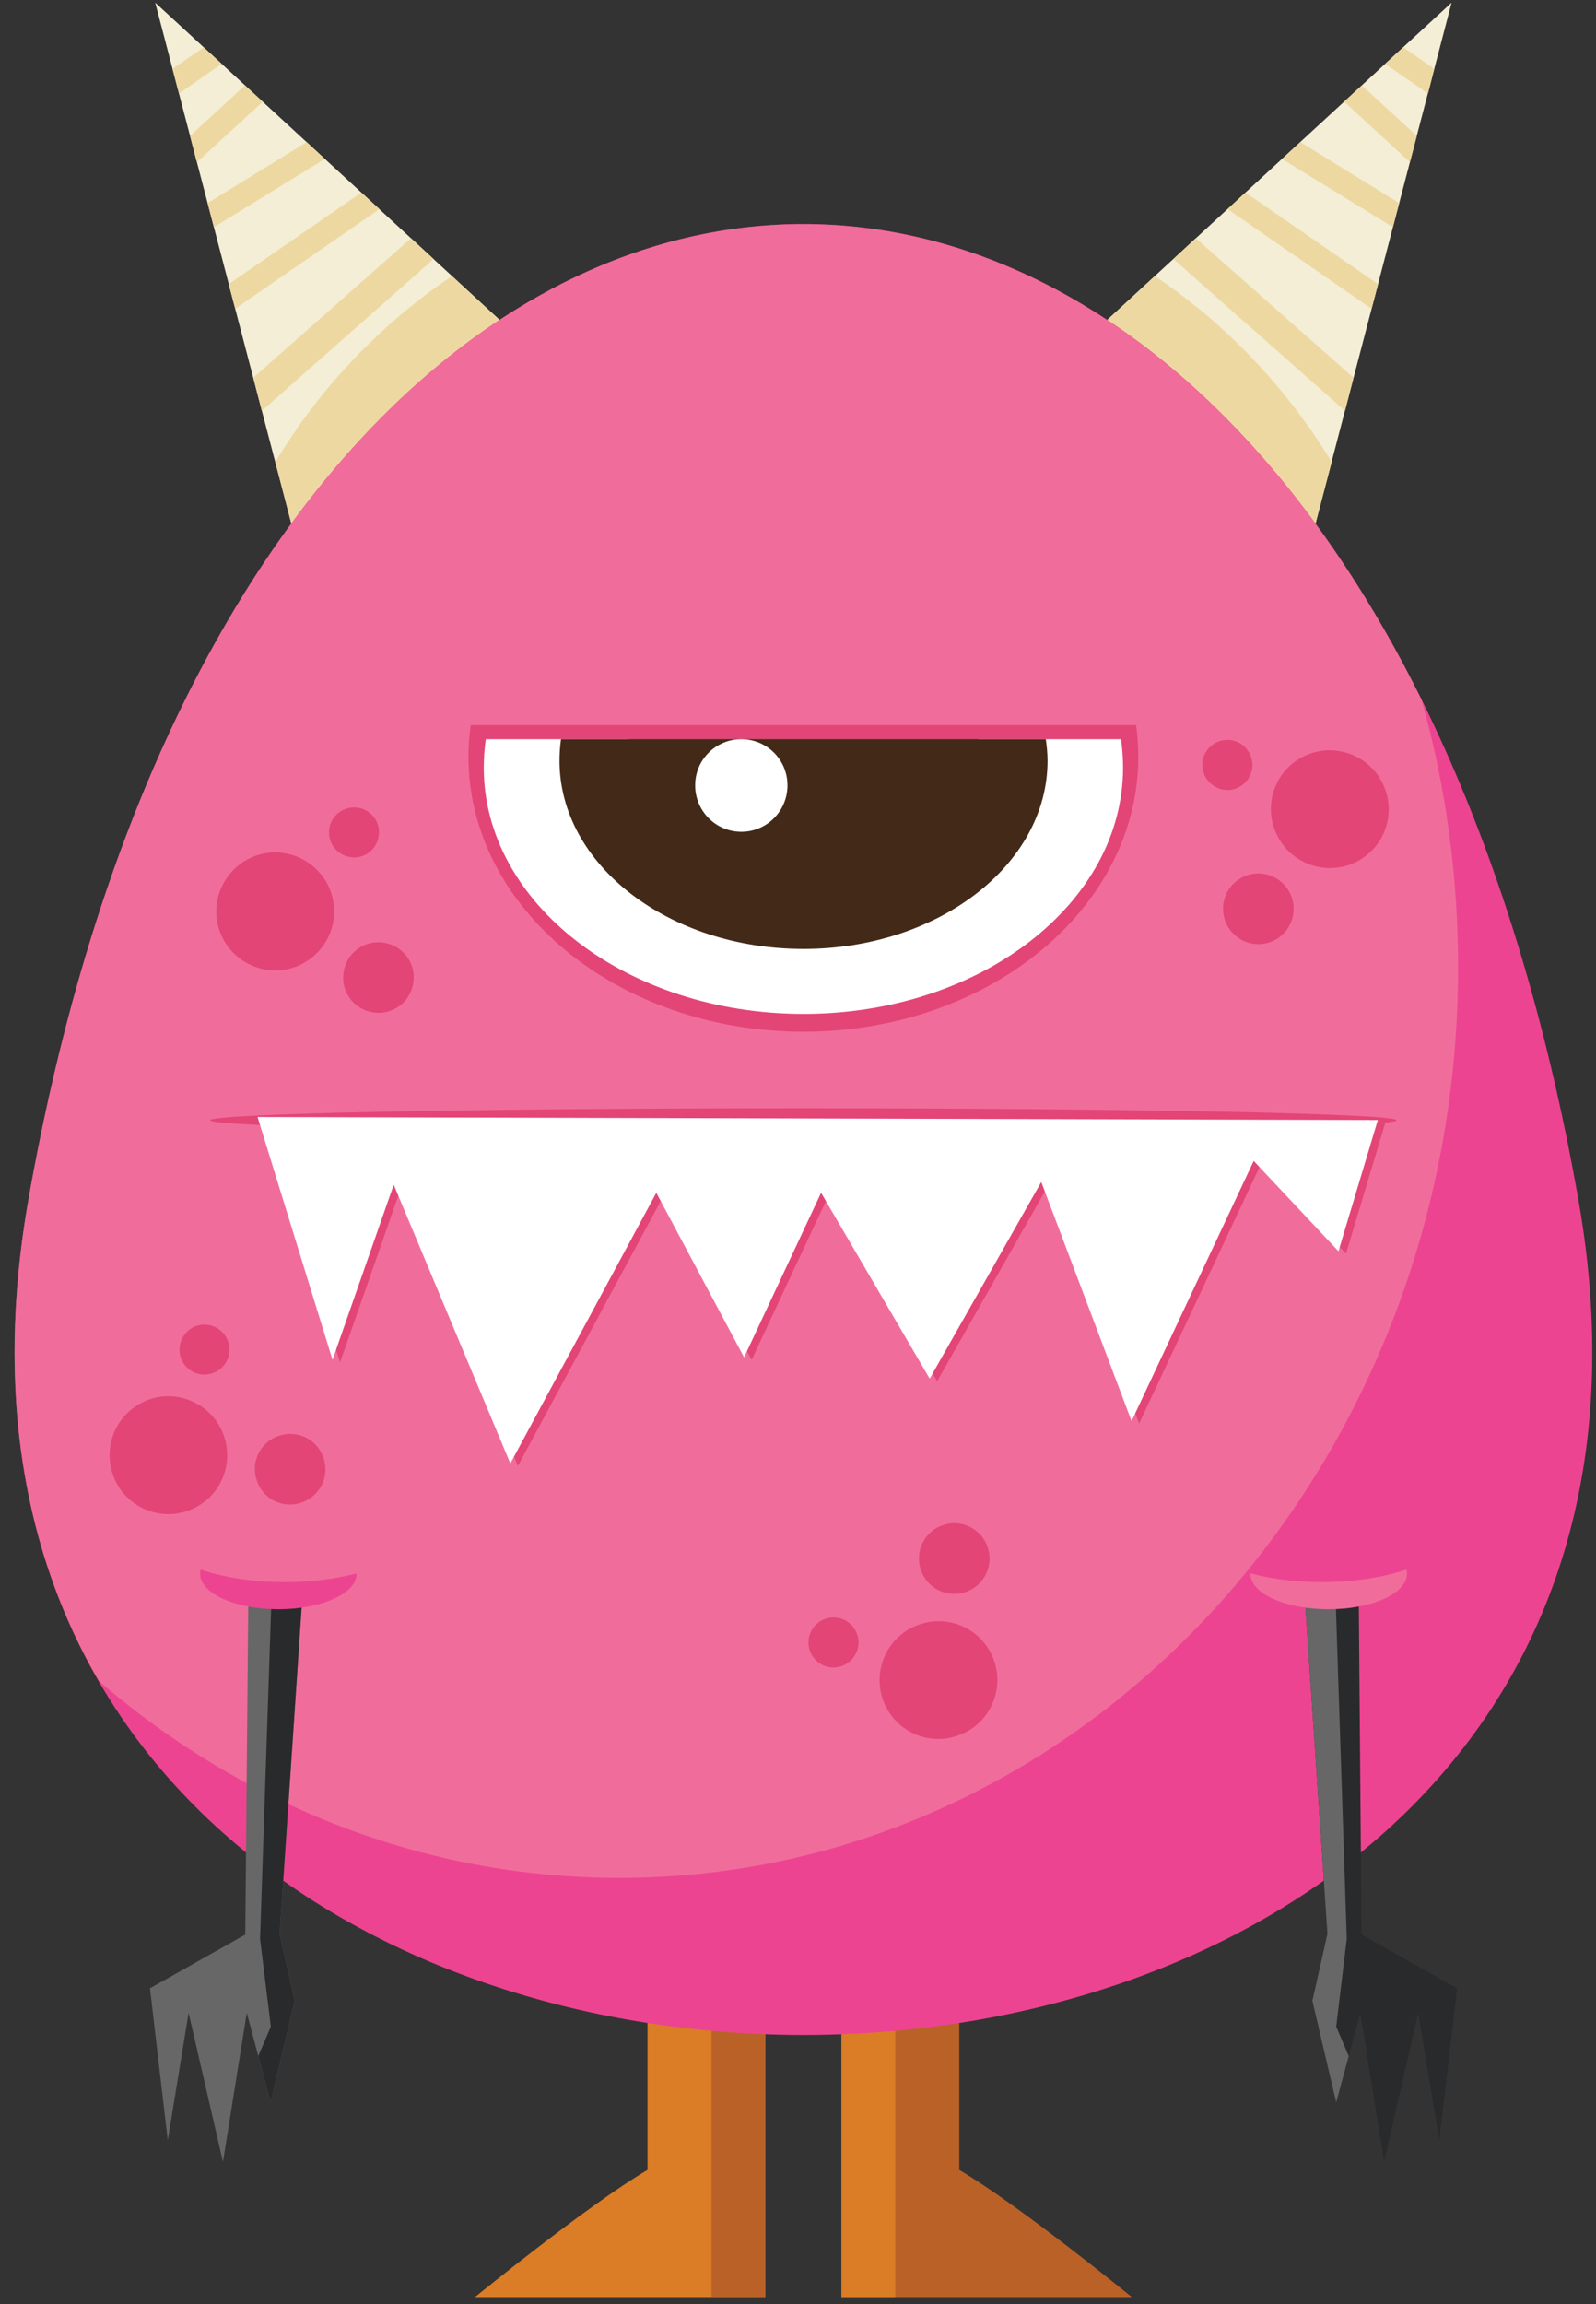 <?xml version="1.0" encoding="UTF-8"?>
<svg width="106px" height="153px" viewBox="0 0 106 153" version="1.1" xmlns="http://www.w3.org/2000/svg" xmlns:xlink="http://www.w3.org/1999/xlink">
    <rect x="0" y="0" width="106" height="153" fill="#333333" stroke="none"/>
    <!-- Generator: Sketch 53.1 (72631) - https://sketchapp.com -->
    <title>Group 23Character_2</title>
    <desc>Created with Sketch.</desc>
    <g id="Page-1" stroke="none" stroke-width="1" fill="none" fill-rule="evenodd">
        <g id="Desktop-HD" transform="translate(-1052, -1189)">
            <g id="Group-23" transform="translate(1052.966, 1189.176)">
                <path d="M42.04,130.924 L49.87,130.924 L49.87,146.615 L49.87,149.013 L49.87,152.345 L30.582,152.345 C30.582,152.345 38.043,146.249 42.04,143.9 L42.04,130.924 Z" id="Fill-57" fill="#DB7C27"></path>
                <polygon id="Fill-59" fill="#BA6128" points="46.288 130.924 49.87 130.924 49.87 146.615 49.87 149.013 49.87 152.345 46.288 152.345"></polygon>
                <path d="M62.744,130.924 L54.916,130.924 L54.916,146.615 L54.916,149.013 L54.916,152.345 L74.204,152.345 C74.204,152.345 66.742,146.249 62.744,143.9 L62.744,130.924 Z" id="Fill-61" fill="#BA6128"></path>
                <polygon id="Fill-63" fill="#DB7C27" points="58.497 130.924 54.916 130.924 54.916 146.615 54.916 149.013 54.916 152.345 58.497 152.345"></polygon>
                <polygon id="Fill-65" fill="#F3EED5" points="30.065 32.015 38.226 26.602 9.344 6.39488462e-14 19.421 38.561"></polygon>
                <path d="M30.065,32.015 L38.226,26.602 L29.049,18.156 C25.951,20.238 23.085,22.82 20.57,25.885 C19.355,27.367 18.271,28.917 17.322,30.499 L19.421,38.561 L30.065,32.015 Z" id="Fill-67" fill="#EED8A2"></path>
                <path d="M13.757,4.064 L12.558,2.965 L10.493,4.397 L10.925,6.03 L13.757,4.064 Z M16.489,6.579 L15.306,5.497 L11.659,8.845 L12.108,10.593 L16.489,6.579 Z M20.603,10.377 L19.404,9.261 L12.825,13.309 L13.241,14.908 L20.603,10.377 Z M24.234,13.709 L23.036,12.609 L14.224,18.689 L14.657,20.321 L24.234,13.709 Z M27.832,17.024 L26.333,15.641 L15.856,24.903 L16.422,27.101 L27.832,17.024 Z" id="Fill-69" fill="#EED8A2"></path>
                <polygon id="Fill-71" fill="#F3EED5" points="74.72 32.015 66.559 26.602 95.442 6.39488462e-14 85.364 38.561"></polygon>
                <path d="M74.72,32.015 L66.559,26.602 L75.737,18.156 C78.835,20.238 81.7,22.82 84.214,25.885 C85.431,27.367 86.514,28.917 87.48,30.499 L85.364,38.561 L74.72,32.015 Z" id="Fill-73" fill="#EED8A2"></path>
                <path d="M91.027,4.064 L92.228,2.965 L94.293,4.397 L93.876,6.03 L91.027,4.064 Z M88.312,6.579 L89.478,5.497 L93.127,8.845 L92.677,10.593 L88.312,6.579 Z M84.182,10.377 L85.398,9.261 L91.96,13.309 L91.543,14.908 L84.182,10.377 Z M80.568,13.709 L81.75,12.609 L90.561,18.689 L90.128,20.321 L80.568,13.709 Z M76.969,17.024 L78.452,15.641 L88.929,24.903 L88.362,27.101 L76.969,17.024 Z" id="Fill-75" fill="#EED8A2"></path>
                <path d="M0.932,79.421 C-12.143,153.445 116.945,153.445 103.854,79.421 C88.596,-6.879 16.189,-6.879 0.932,79.421" id="Fill-77" fill="#ED4491"></path>
                <path d="M0.932,79.421 C-1.349,92.363 0.716,103.041 5.614,111.453 C15.107,119.631 27.116,124.511 40.175,124.511 C70.94,124.511 95.874,97.427 95.874,64.047 C95.874,57.85 95.026,51.887 93.443,46.273 C68.041,-4.897 13.892,6.146 0.932,79.421" id="Fill-79" fill="#F06D9B"></path>
                <path d="M74.488,47.972 C74.588,48.655 74.637,49.354 74.637,50.071 C74.637,60.149 64.677,68.327 52.401,68.327 C40.109,68.327 30.147,60.149 30.147,50.071 C30.147,49.354 30.198,48.655 30.299,47.972 L74.488,47.972 Z" id="Fill-81" fill="#E34576"></path>
                <path d="M73.489,48.905 C73.572,49.522 73.622,50.155 73.622,50.788 C73.622,59.816 64.128,67.145 52.401,67.145 C40.675,67.145 31.164,59.816 31.164,50.788 C31.164,50.155 31.214,49.522 31.298,48.905 L73.489,48.905 Z" id="Fill-83" fill="#FFFFFF"></path>
                <path d="M68.492,48.905 C68.558,49.372 68.608,49.855 68.608,50.338 C68.608,57.234 61.346,62.83 52.401,62.83 C43.44,62.83 36.194,57.234 36.194,50.338 C36.194,49.855 36.227,49.372 36.294,48.905 L68.492,48.905 Z" id="Fill-85" fill="#432918"></path>
                <path d="M63.994,48.905 C64.043,49.238 64.077,49.589 64.077,49.938 C64.077,54.919 58.846,58.933 52.401,58.933 C45.938,58.933 40.708,54.919 40.708,49.938 C40.708,49.589 40.741,49.238 40.791,48.905 L63.994,48.905 Z" id="Fill-87" fill="#432918"></path>
                <path d="M48.27,48.905 C49.969,48.905 51.335,50.271 51.335,51.97 C51.335,53.67 49.969,55.052 48.27,55.052 C46.57,55.052 45.204,53.67 45.204,51.97 C45.204,50.271 46.57,48.905 48.27,48.905" id="Fill-89" fill="#FFFFFF"></path>
                <path d="M52.401,73.408 C74.155,73.408 91.793,73.758 91.793,74.208 C91.793,74.641 74.155,74.99 52.401,74.99 C30.632,74.99 12.992,74.641 12.992,74.208 C12.992,73.758 30.632,73.408 52.401,73.408" id="Fill-91" fill="#E34576"></path>
                <polygon id="Fill-93" fill="#E34576" points="16.639 74.157 21.62 90.282 25.684 78.654 33.43 97.16 43.123 79.187 48.954 90.115 54.067 79.187 61.279 91.53 68.692 78.471 74.688 94.345 82.8 77.072 88.43 83.069 91.045 74.357"></polygon>
                <polygon id="Fill-95" fill="#FFFFFF" points="16.139 73.99 21.119 90.115 25.183 78.489 32.928 96.993 42.623 79.022 48.453 89.948 53.567 79.022 60.779 91.364 68.19 78.305 74.188 94.18 82.299 76.906 87.929 82.903 90.545 74.191"></polygon>
                <polygon id="Fill-97" fill="#676767" points="15.524 106.089 15.323 128.276 8.994 131.84 10.177 141.935 11.56 133.473 13.842 143.368 15.424 133.473 17.006 139.42 18.605 132.673 17.606 128.226 19.088 106.239"></polygon>
                <polygon id="Fill-99" fill="#292A2C" points="16.189 136.338 17.006 139.42 18.604 132.673 17.606 128.226 19.088 106.238 17.056 106.155 16.306 128.559 17.022 134.389"></polygon>
                <path d="M22.719,104.29 L22.719,104.323 C22.719,105.623 20.387,106.672 17.521,106.672 C14.657,106.672 12.325,105.623 12.325,104.323 C12.325,104.223 12.341,104.123 12.358,104.04 C13.891,104.556 15.839,104.873 17.971,104.873 C19.72,104.873 21.353,104.657 22.719,104.29" id="Fill-101" fill="#ED4491"></path>
                <polygon id="Fill-103" fill="#292A2C" points="89.279 106.089 89.462 128.276 95.808 131.84 94.626 141.935 93.226 133.473 90.961 143.368 89.379 133.473 87.779 139.42 86.198 132.673 87.197 128.226 85.714 106.239"></polygon>
                <polygon id="Fill-105" fill="#676767" points="88.612 136.338 87.779 139.42 86.197 132.673 87.196 128.226 85.713 106.238 87.746 106.155 88.48 128.559 87.779 134.389"></polygon>
                <path d="M82.083,104.29 L82.083,104.323 C82.083,105.623 84.398,106.672 87.28,106.672 C90.145,106.672 92.476,105.623 92.476,104.323 C92.476,104.223 92.46,104.123 92.443,104.04 C90.911,104.556 88.962,104.873 86.83,104.873 C85.082,104.873 83.449,104.657 82.083,104.29" id="Fill-107" fill="#F06D9B"></path>
                <path d="M13.941,95.262 C13.29,93.213 11.092,92.064 9.043,92.713 C6.977,93.38 5.846,95.561 6.495,97.627 C7.144,99.693 9.343,100.825 11.392,100.176 C13.457,99.526 14.59,97.327 13.941,95.262" id="Fill-109" fill="#E34576"></path>
                <path d="M20.537,96.678 C20.153,95.428 18.837,94.745 17.588,95.145 C16.356,95.528 15.673,96.845 16.073,98.077 C16.456,99.326 17.772,100.009 19.005,99.609 C20.236,99.226 20.935,97.91 20.537,96.678" id="Fill-111" fill="#E34576"></path>
                <path d="M14.191,88.932 C13.924,88.065 12.992,87.583 12.109,87.849 C11.243,88.133 10.76,89.065 11.026,89.931 C11.309,90.815 12.241,91.297 13.109,91.014 C13.991,90.748 14.475,89.814 14.191,88.932" id="Fill-113" fill="#E34576"></path>
                <path d="M60.246,107.638 C58.165,108.254 56.999,110.436 57.616,112.501 C58.23,114.567 60.413,115.75 62.479,115.117 C64.561,114.501 65.727,112.319 65.111,110.253 C64.494,108.188 62.312,107.005 60.246,107.638" id="Fill-115" fill="#E34576"></path>
                <path d="M61.745,101.058 C60.495,101.424 59.796,102.74 60.163,103.973 C60.529,105.222 61.845,105.922 63.077,105.556 C64.327,105.189 65.026,103.873 64.66,102.641 C64.293,101.391 62.978,100.692 61.745,101.058" id="Fill-117" fill="#E34576"></path>
                <path d="M53.916,107.288 C53.034,107.554 52.533,108.47 52.8,109.353 C53.05,110.236 53.983,110.736 54.865,110.469 C55.748,110.203 56.249,109.27 55.982,108.404 C55.716,107.521 54.783,107.021 53.916,107.288" id="Fill-119" fill="#E34576"></path>
                <path d="M21.186,60.915 C21.502,58.783 20.037,56.801 17.887,56.467 C15.756,56.151 13.774,57.617 13.441,59.766 C13.125,61.898 14.59,63.88 16.739,64.213 C18.871,64.53 20.853,63.064 21.186,60.915" id="Fill-121" fill="#E34576"></path>
                <path d="M26.483,65.079 C26.683,63.797 25.8,62.597 24.517,62.414 C23.235,62.214 22.036,63.096 21.853,64.379 C21.653,65.662 22.536,66.861 23.818,67.044 C25.101,67.244 26.3,66.361 26.483,65.079" id="Fill-123" fill="#E34576"></path>
                <path d="M24.185,55.335 C24.334,54.435 23.702,53.586 22.802,53.453 C21.885,53.319 21.037,53.936 20.903,54.852 C20.77,55.751 21.386,56.601 22.303,56.734 C23.202,56.884 24.052,56.251 24.185,55.335" id="Fill-125" fill="#E34576"></path>
                <path d="M83.982,55.518 C82.882,53.653 83.515,51.254 85.38,50.171 C87.246,49.089 89.645,49.721 90.728,51.587 C91.827,53.453 91.194,55.851 89.329,56.934 C87.463,58.017 85.064,57.384 83.982,55.518" id="Fill-127" fill="#E34576"></path>
                <path d="M80.584,61.348 C79.934,60.232 80.301,58.783 81.433,58.133 C82.549,57.484 83.982,57.867 84.632,58.982 C85.281,60.099 84.915,61.548 83.783,62.197 C82.665,62.847 81.233,62.464 80.584,61.348" id="Fill-129" fill="#E34576"></path>
                <path d="M79.118,51.454 C78.652,50.654 78.918,49.638 79.717,49.172 C80.519,48.722 81.533,48.989 81.983,49.772 C82.45,50.571 82.183,51.587 81.384,52.053 C80.6,52.52 79.585,52.236 79.118,51.454" id="Fill-131" fill="#E34576"></path>
            </g>
        </g>
    </g>
</svg>